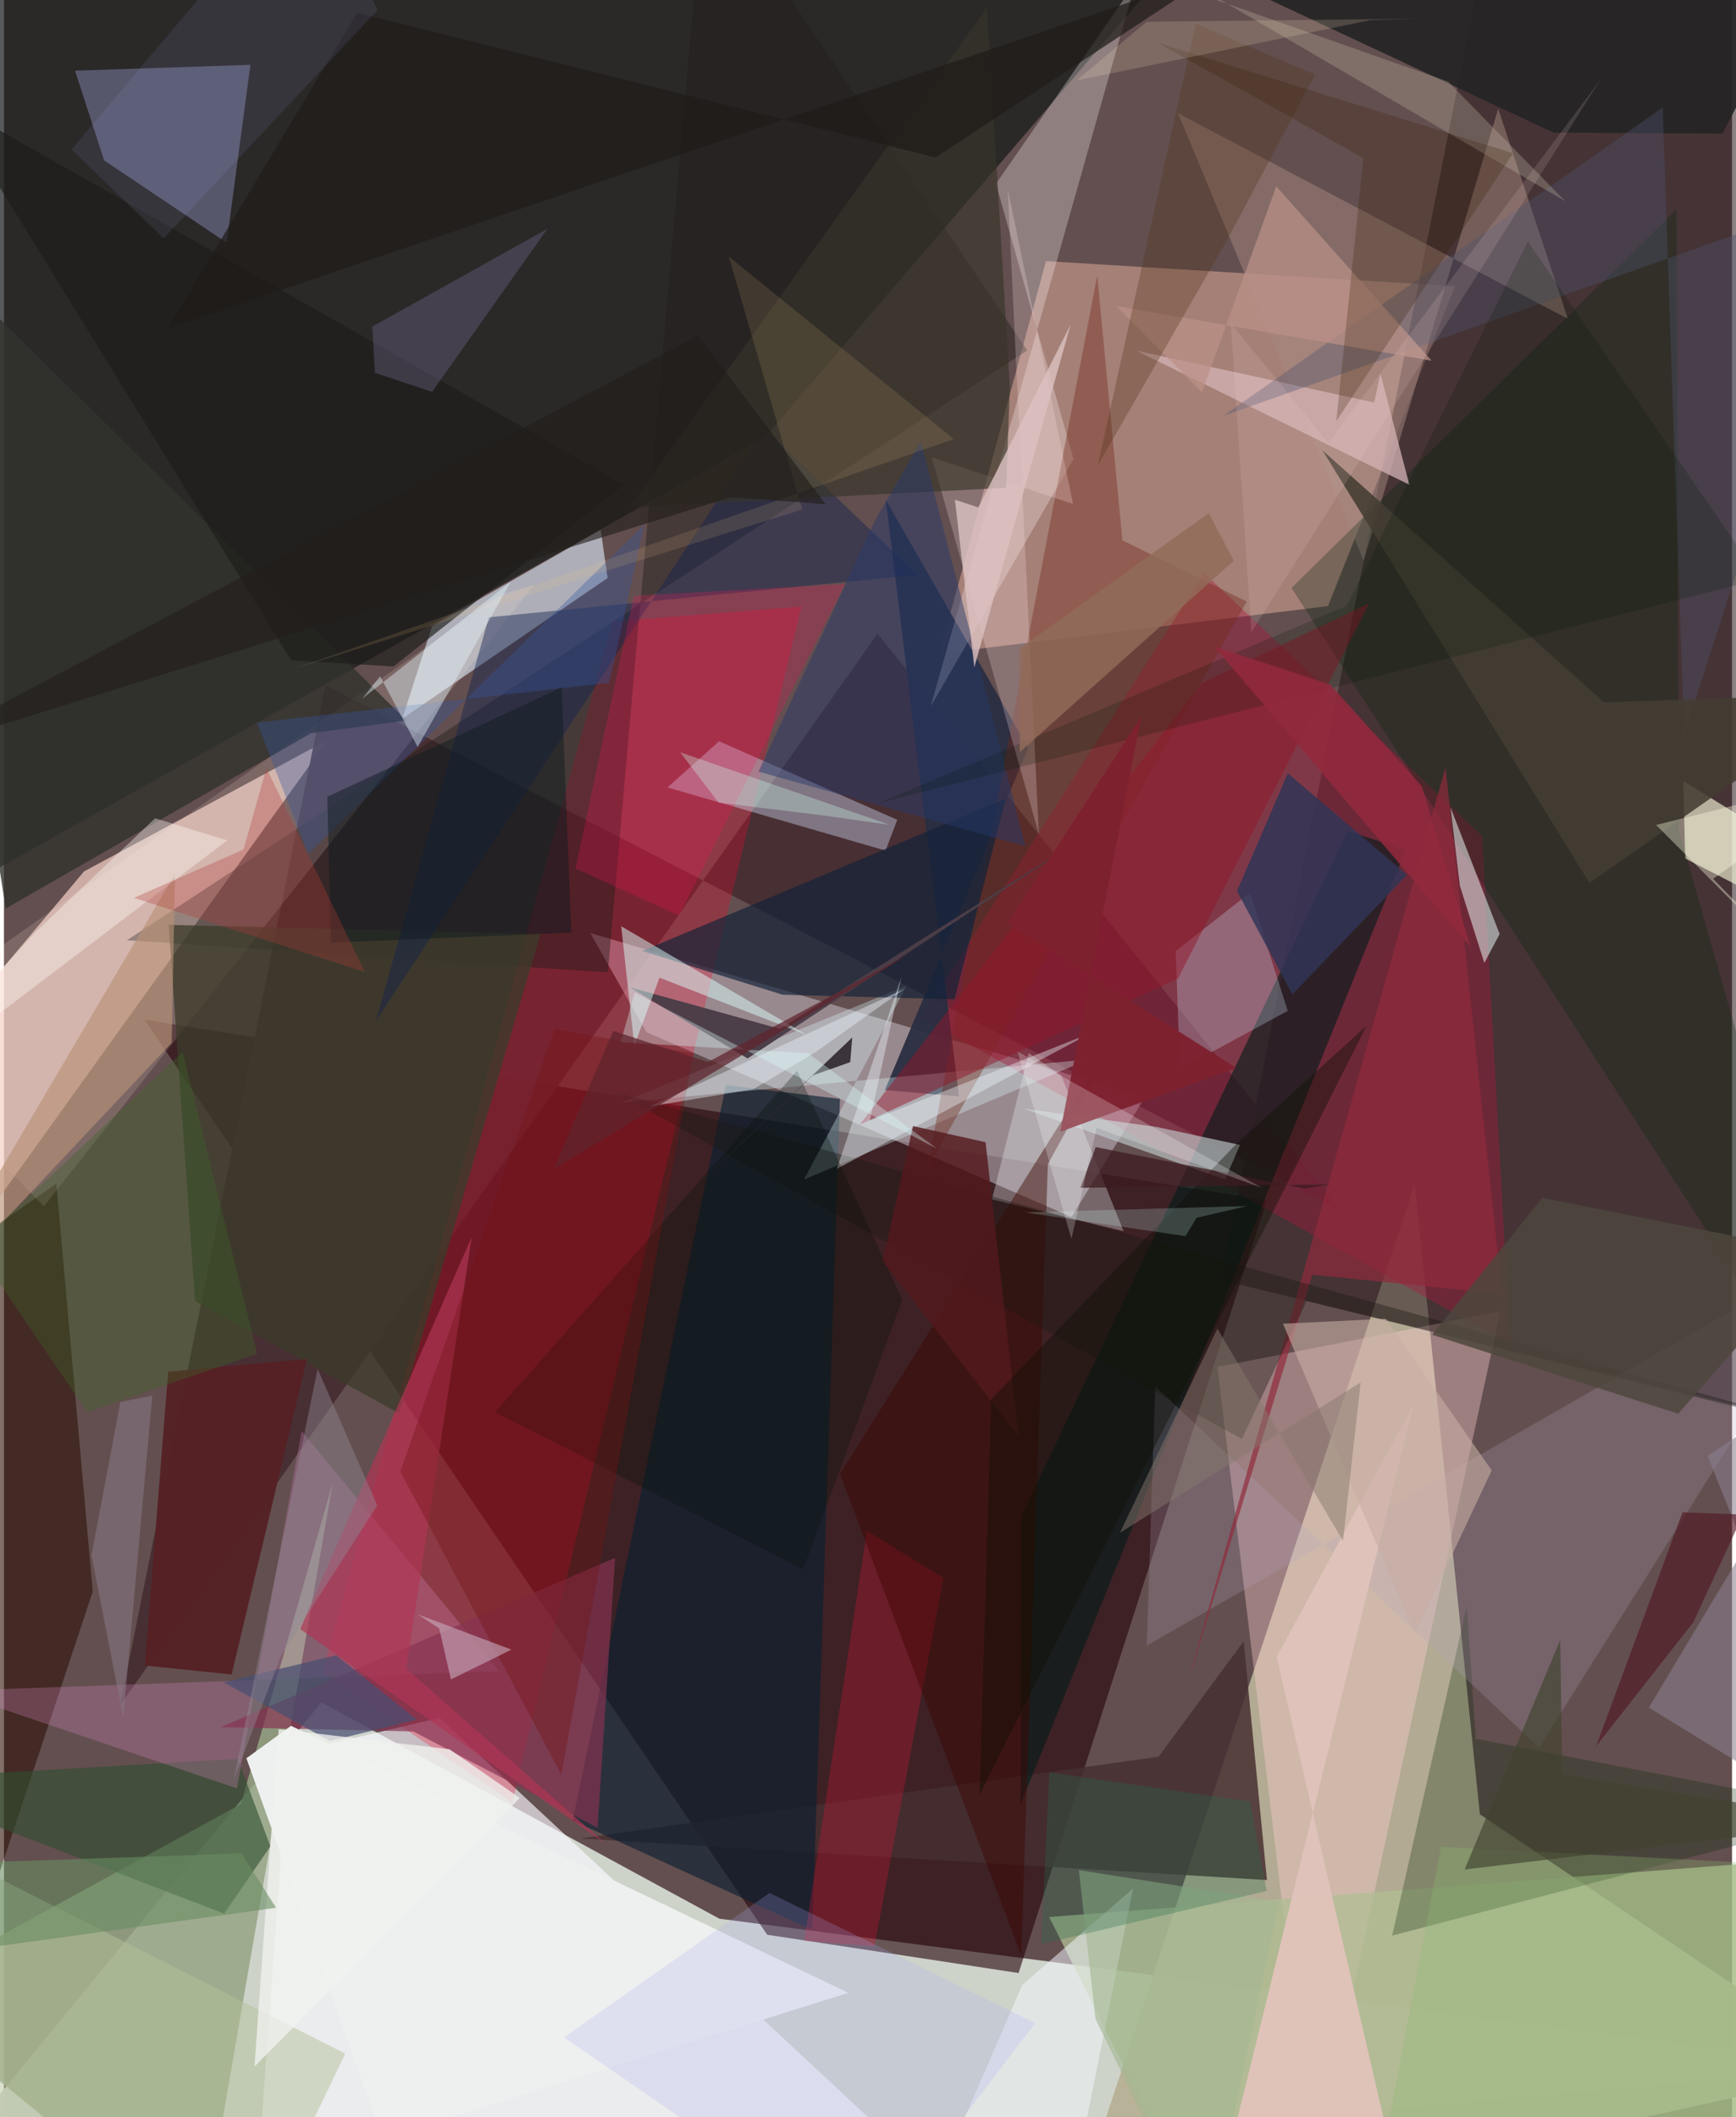 <svg xmlns="http://www.w3.org/2000/svg" width="228" height="278" viewBox="0 0 836 1024"><path fill="#634f4f" d="M0 0h836v1024H0z"/><path fill="#d0d5cc" fill-opacity=".98" d="M153.55 823.416L-62 1086l960-86.269-551.892-71.72z"/><path fill="#b7af96" fill-opacity=".945" d="M898 1001.064L512.684 1086l169.824-513.384 31.489 304.891z"/><path fill="#151a19" fill-opacity=".718" d="M368.31 211.24L603.041-62H-56.512L-62 453.225z"/><path fill="#240309" fill-opacity=".596" d="M610.902 580.574l-120.05 373.712-121.616-18.52L68.04 493.191z"/><path fill="#f3d0c6" fill-opacity=".718" d="M-62 541.263l42.455 61.99 176.24-245.4-117.952 63.618z"/><path fill="#c09387" fill-opacity=".714" d="M504.105 126.297L452.587 316.11l187.949-22.963L702 138.43z"/><path fill="#2e1d21" fill-opacity=".557" d="M898 694.276V-25.333L711.752-.909 588.815 619.16z"/><path fill="#472d32" fill-opacity=".953" d="M646.775 585.496L155.612 331.37l-99.41 493.356L422.59 306.46z"/><path fill="#c6bec9" fill-opacity=".529" d="M310.836 499.263l205.616 89.361 35.592-58.08-268.382-79.246z"/><path fill="#faf8ff" fill-opacity=".651" d="M210.77 830.854l-73.195 17.214L120.288 1086h364.265z"/><path fill="#ff002d" fill-opacity=".263" d="M245.909 871.796L385.812 293.32l-91.393 7.304L154.09 808.858z"/><path fill="#95a584" fill-opacity=".851" d="M114.58 872.57l44.504-155.515L95.244 1086-53.4 964.608z"/><path fill="#ffced2" fill-opacity=".373" d="M620.2 936.034l-33.163-274.867 136.878-26.91-96.402 444.483z"/><path fill="#ab173c" fill-opacity=".4" d="M728.665 650.134L443.722 492.283l136.827-215.2 134.52 127.202z"/><path fill="#e0efff" fill-opacity=".588" d="M292.036 279.566l-3.357-23.345-81.636 46.788-14.35 44.6z"/><path fill="#462f31" fill-opacity=".839" d="M610.99 909.312l-332.154-20.096 279.75-39.573 41.143-55.796z"/><path fill="#8486af" fill-opacity=".502" d="M34.376 34.18L48.45 77.56l59.28 39.818 11.496-86.01z"/><path fill="#b1be94" fill-opacity=".753" d="M866.08 899.605l-360.427 27.588L585.189 1086l254.838-19.636z"/><path fill="#fbfdde" fill-opacity=".616" d="M812.432 377.728l.899 37.49L898 458.74l-31.698-47.695z"/><path fill="#001c1a" fill-opacity=".596" d="M678.186 410.929L491.82 872.694l.491-139.617L649.923 401.92z"/><path fill="#2e1107" fill-opacity=".6" d="M25.35 572.49L-62 633.1V1086L42.955 769.774z"/><path fill="#1f1d1b" fill-opacity=".424" d="M59.504 454.764l232.626 15.577L339.142-62 495.01 169.474z"/><path fill="#2a2d41" fill-opacity=".941" d="M426.597 241.807l35.412 288.471-35.859-3.014 69.362-165.432z"/><path fill="#fff8fa" fill-opacity=".286" d="M547.453-8.549l-67.549 97.43 37.515 133.116-69.124 119.757z"/><path fill="#072606" fill-opacity=".271" d="M712.058 840.97L898 876.774l-226.44 59.42 36.084-159.224z"/><path fill="#c9cfe6" fill-opacity=".439" d="M345.963 358.521l-24.965 22.335 105.508 30.547 5.652-14.891z"/><path fill="#0c2031" fill-opacity=".651" d="M391.045 933.493l-115.896-52.98 74.132-355.667 55.161 6.658z"/><path fill="#a68880" fill-opacity=".502" d="M722.87 52.595l33.703 101.625-188.579-99.425 89.81 216.316z"/><path fill="#b4a5be" fill-opacity=".231" d="M552.862 795.9L898 598.41 742.612 845.24 556.954 670.506z"/><path fill="#dffbfe" fill-opacity=".322" d="M524.705 512.4L298.64 533.25l138.082-56.522-49.64 93.731z"/><path fill="#2f4f30" fill-opacity=".604" d="M113.126 850.71L-61.933 860.9l168.442 64.65 22.379-32.548z"/><path fill="#c0cacc" fill-opacity=".647" d="M557.757 545.086l40.209 8.678-7.227 16.708-97.638-34.324z"/><path fill="#d88bc4" fill-opacity=".278" d="M112.715 864.989l-139.173-47.123 266.061-9.536-95.594-116.198z"/><path fill="#722a1b" fill-opacity=".396" d="M528.903 133.187l12.16 128.136 60.175 29.608-154.68 274.532z"/><path fill="#00270e" fill-opacity=".278" d="M622.874 284.354L898 710.258 810.308 401.72l-1.18-300.47z"/><path fill="#132238" fill-opacity=".678" d="M308.864 459.967l67.764 21.127 83.248 2.244 24.778-97.139z"/><path fill="#252425" fill-opacity=".91" d="M590.4-10.343L898-62 831.328 64.562l-81.712-.429z"/><path fill="#e1ebe9" fill-opacity=".565" d="M716.17 465.745l7.408-13.982-23.78-61.265 4.547 37.982z"/><path fill="#ffeade" fill-opacity=".161" d="M240.457 287.454l15.967-4.57-237.089 300.6L-62 500.263z"/><path fill="#3b3c2b" fill-opacity=".761" d="M191.23 683.65l68.328-231.958-179.865-4.37 12.75 181.869z"/><path fill="#cbe4f8" fill-opacity=".275" d="M566.871 459.979l2.004 57.22 52.184-28.276-18.242-57.157z"/><path fill="#dfc3ba" fill-opacity=".984" d="M581.579 1086h100.08l-65.944-284.555 66.206-122.07z"/><path fill="#fe1238" fill-opacity=".243" d="M421.144 941.327l-34.033-2.598 30.344-198.225 36.968 22.733z"/><path fill="#863251" fill-opacity=".678" d="M287.174 884.045l-89.148-46.61-93.237-2.063 190.88-81.892z"/><path fill="#d3b2b5" fill-opacity=".753" d="M662.877 194.694l3.011-14.01 13.99 53.753-132.138-64.84z"/><path fill="#303557" fill-opacity=".831" d="M621.104 374.041l-24.612 56.918 26.81 49.976 55.481-57.821z"/><path fill="#fedfe0" fill-opacity=".247" d="M485.565 91.172l31.625 152.576-68.368-22.56 51.85 182.28z"/><path fill="#e0e6e6" fill-opacity=".353" d="M511.475 520.232l-15.742-10.892-17.766 70.737 63.668 15.4z"/><path fill="#400601" fill-opacity=".451" d="M548.663 483.34l-144.25 229.55 87.673 232.92 12.913-382.7z"/><path fill="#f3f8ff" fill-opacity=".518" d="M546.25 913.352l-53.583 46.643L437.987 1086l85.15-57.8z"/><path fill="#14234f" fill-opacity=".447" d="M179.945 493.847l54.618-195.267 207.215-20.536-73.796-70.847z"/><path fill="#eef0f0" fill-opacity=".996" d="M183.208 1034.251l-65.92-183.833 21.598-15.688L408.55 963.883z"/><path fill="#92293b" fill-opacity=".682" d="M724.759 625.796l-27.36-254.691-124.965 443.643 60.5-198.18z"/><path fill="#373528" fill-opacity=".631" d="M475.59 3.651L302.6 245.27l182.225-9.348 1.808-48.763z"/><path fill="#562124" fill-opacity=".961" d="M68.164 805.552l41.968 4.32 36.436-152.562-67.106 6.137z"/><path fill="#fd155c" fill-opacity=".235" d="M276.502 420.06l28.205-131.873 102.215-5.718-80.27 160.367z"/><path fill="#26396b" fill-opacity=".478" d="M421.253 252.041l22.291-38.699 50.639 195.991-129.171-36.123z"/><path fill="#92152b" fill-opacity=".486" d="M579.553 330.303l80.881-38.47-92.456 181.471-154.018 70.68z"/><path fill="#dcc1c1" fill-opacity=".8" d="M471.368 245.44l-11.322-3.742 9.392 81.009 46.551-165.625z"/><path fill="#32322d" fill-opacity=".804" d="M-51.43 105.438L.855 439.41l147.76-84.808 46.13-6.099z"/><path fill="#4c3e48" fill-opacity=".988" d="M375.357 497.608l-72.584-20.087 56.968 34.425L519.205 406.94z"/><path fill="#af3654" fill-opacity=".69" d="M143.302 787.909L291.06 891.823l-96.428-84.806 31.682-208.857z"/><path fill="#1c1813" fill-opacity=".38" d="M630.206 629.278l-31.336 66.75-303.902-168.204L898 695.31z"/><path fill="#1d1d1b" fill-opacity=".663" d="M-28.15 48.264l167.094 271.119 49.472 2.95 111.637-87.934z"/><path fill="#dbfffb" fill-opacity=".494" d="M304.965 505.722l-6.373-57.74 89.733 52.566-71.194-27.684z"/><path fill="#766e96" fill-opacity=".345" d="M262.912 110.648l-55.8 78.873-27.627-9.196-1.307-22.355z"/><path fill="#c9aea3" fill-opacity=".588" d="M668.527 637.828l-49.768 2.411 63.733 150.226 37.23-79.298z"/><path fill="#edf7fe" fill-opacity=".396" d="M402.918 565.327l31.262-92.889-15.297 69.627 106.856-42.386z"/><path fill="#4c5670" fill-opacity=".369" d="M802.464 51.982l10.352 303.406L898 92.037 589.85 201.174z"/><path fill="#001106" fill-opacity=".282" d="M237.538 682.997l149.107 76.042 47.877-130.315-50.786-110.836z"/><path fill="#b5c19b" fill-opacity=".494" d="M165.112 993.26L-62 878.243V1086h182.576z"/><path fill="#b89176" fill-opacity=".635" d="M-62 656.461L81.163 504.353l1.577-81.625-136.96 232.407z"/><path fill="#54191d" fill-opacity=".816" d="M439.789 544.645l-14.726 65.198 65.818 84.976-16.023-142.39z"/><path fill="#c5bca5" fill-opacity=".302" d="M554.954-19.705L755.31 97.297l-56.675-57.836L410.615-62z"/><path fill="#731415" fill-opacity=".376" d="M191.77 711.75l74.603-213.93 67.206 11.624-63.955 348.848z"/><path fill="#3658a2" fill-opacity=".349" d="M122.384 349.46l170.454-19.173 16.967-76.587L147.13 413.105z"/><path fill="#1e1c18" fill-opacity=".706" d="M586.412-13.115l-507.275 172 91.717-152.72 279.863 69.973z"/><path fill="#bc9188" fill-opacity=".702" d="M615.494 90.139l-35.934 99.687-41.53-41.83 152.643 26.48z"/><path fill="#484f72" fill-opacity=".714" d="M160.734 800.617l-54.496 13.038 51.497 28.427 42.008-10.362z"/><path fill="#8b8090" fill-opacity=".565" d="M795.767 825.91L898 655.198l-73.835 48.907L898 888.658z"/><path fill="#513419" fill-opacity=".322" d="M591.52 116.472l-62.42 108.76 47.496-213.779 57.7 24.662z"/><path fill="#a6aaf4" fill-opacity=".22" d="M416.886 1086l81.994-107.506-128.508-62.953-99.468 69.852z"/><path fill="#c9acbe" fill-opacity=".592" d="M216.21 812.3l29.302-14.436-45.27-17.038 10.34 6.817z"/><path fill="#fffcf9" fill-opacity=".376" d="M108.03 406.469L-62 535.54l76.762-84.264 58.35-55.494z"/><path fill="#4e473e" fill-opacity=".851" d="M878.118 606.024l-68.132 77.75L690.92 645.58l53.29-66.225z"/><path fill="#fcd084" fill-opacity=".129" d="M386.188 246.406l-35.547-122.33 108.85 88.282-321.097 111.73z"/><path fill="#433d32" fill-opacity=".878" d="M637.854 217.808l136.228 121.896L898 335.512 767.015 427.05z"/><path fill="#0e0f03" fill-opacity=".412" d="M477.568 676.83l118.698-123.646 62.89-57.012-187.163 371.893z"/><path fill="#511823" fill-opacity=".643" d="M817.29 784.6l24.052-52.056-29.307-1.106-41.737 113.071z"/><path fill="#e5f6fd" fill-opacity=".416" d="M173.308 337.954l71.955-56.65-45.128 79.974-18.175-34.22z"/><path fill="#eef5fe" fill-opacity=".412" d="M312.367 535.172l50.16-8.336 29.832-17.76 43.278-30.788z"/><path fill="#371f00" fill-opacity=".247" d="M644.563 203.716l85.523-129.59L558.33 20.739l99.292 55.748z"/><path fill="#86776d" fill-opacity=".486" d="M539.888 741.34l47.132-98.698L647.8 745.25l8.527-76.62z"/><path fill="#001903" fill-opacity=".192" d="M737.205 116.818l-87.656 176.257-226.303 95.29 426.418-108.261z"/><path fill="#3b6528" fill-opacity=".357" d="M-14.018 603.136l54.31 79.868 82.211-28.216-36.027-145.971z"/><path fill="#a3b791" fill-opacity=".612" d="M528.064 976.542L581.372 1086l35.766-166.206-97.145-15.289z"/><path fill="#101b20" fill-opacity=".49" d="M269.774 332.447l4.666 118.626-116.273 4.85-1.743-70.542z"/><path fill="#926b59" fill-opacity=".831" d="M491.41 363.799l-.074-50.105 91.532-65.516 12.121 23.053z"/><path fill="#276e4c" fill-opacity=".306" d="M505.748 857.202l97.134 14.148 7.963 43.243-109.075 25.753z"/><path fill="#3c1b20" fill-opacity=".749" d="M520.716 574.503l121.27-1.654-12.918 1.984-100.911-20.032z"/><path fill="#7e2130" fill-opacity=".973" d="M485.63 446.385L596.123 516.5l-85.112 30.912 39.24-200.884z"/><path fill="#877584" fill-opacity=".596" d="M57.692 830.86l-15.34-78.616 13.97-74.106 15.444-3.143z"/><path fill="#918996" fill-opacity=".435" d="M134.006 800.805l46.582-72.671-28.856-66.041-40.671 199.1z"/><path fill="#d2fbf9" fill-opacity=".208" d="M601.545 583.296l-24.565 5.691-5.388 8.9-77.674-11.498z"/><path fill="#8bb76d" fill-opacity=".294" d="M856.625 901.635l-161.414-8.416L658.67 1086l181.758-45.372z"/><path fill="#b23937" fill-opacity=".318" d="M174.577 470.107l-47.599-98.564-11.097 39.336-53.035 23.387z"/><path fill="#f0f2ef" fill-opacity=".773" d="M215.551 846.047l-82.66-9.742-11.711 163.278L249.574 869.61z"/><path fill="#f7d1d3" fill-opacity=".145" d="M772.564 38.212L603.456 305.79l-9.924-149.358 47.143 57.702z"/><path fill="#3b343a" fill-opacity=".996" d="M410.377 501.8l-.971 11.913-18.104 6.422-107.418 102.021z"/><path fill="#feffff" fill-opacity=".231" d="M490.33 508.568l118.165 65.926-79.891-28.975-12.19 53.722z"/><path fill="#92293e" fill-opacity=".882" d="M641.634 331.11l-56.198-18.418L709.49 457.931l-23.555-77.552z"/><path fill="#698e62" fill-opacity=".596" d="M-9.587 942.23L-62 902.515l176.895-6.098 16.734 26.287z"/><path fill="#424430" fill-opacity=".659" d="M753.827 858.113l-.932-64.968-46.253 111.049L898 881.466z"/><path fill="#9499d9" fill-opacity=".118" d="M180.818 4.79L77.208 115.286 32.702 72.26 146.06-62z"/><path fill="#221d1b" fill-opacity=".624" d="M397.512 243.874l-61.68-81.605-382.748 202.527 398.521-124.319z"/><path fill="#ddfdfc" fill-opacity=".341" d="M451.278 555.516l-146.127-75.414-6.812 23.958 90.746 5.376z"/><path fill="#fbe8c4" fill-opacity=".176" d="M683.454 9.021l-22.442.714-142.145 29.203 33.908-28.39z"/><path fill="#cffdec" fill-opacity=".322" d="M428.589 398.96l-101.445-35.095 18.585 24.345 49.19 6.013z"/><path fill="#fffee5" fill-opacity=".369" d="M898 498.039l-98.724-99.023L898 374.276l-71.16 50.758z"/><path fill="#5e242e" fill-opacity=".733" d="M266.004 565.344l173.89-105.045-99.341 53.381-45.761-15.084z"/></svg>
